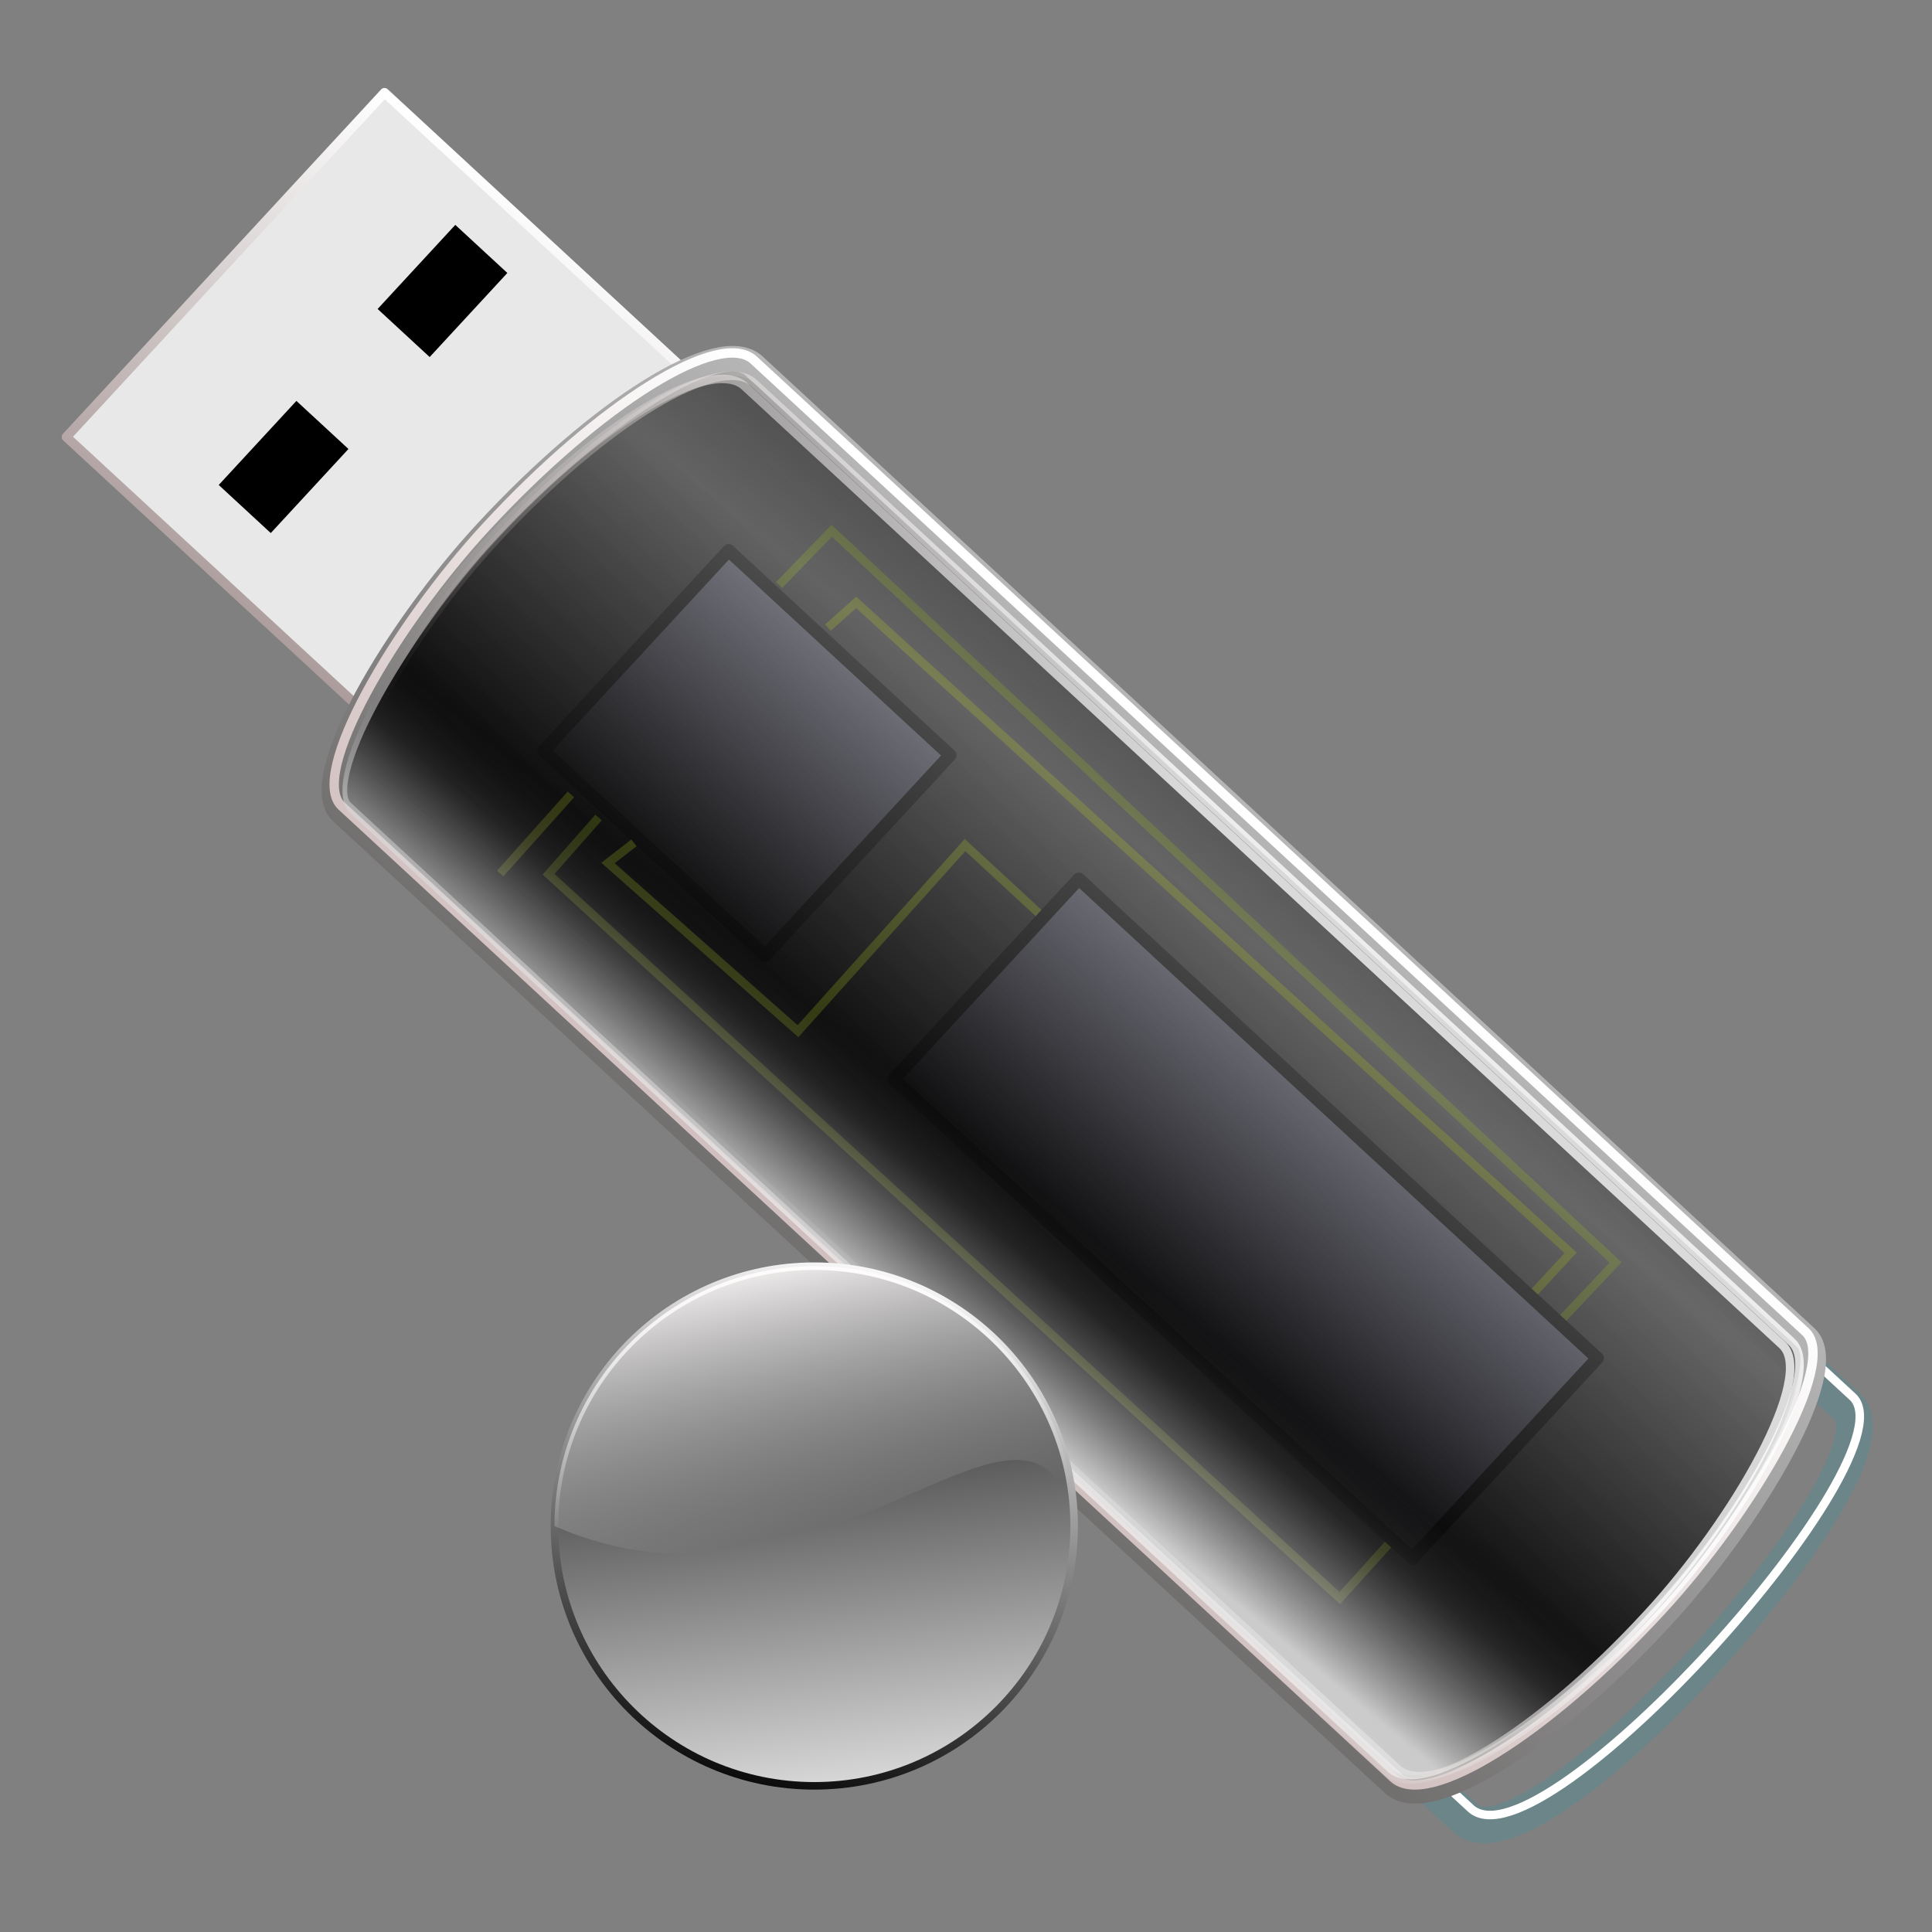<?xml version="1.0" encoding="UTF-8" standalone="no"?>
<!-- Created with Inkscape (http://www.inkscape.org/) -->

<svg
   xmlns:dc="http://purl.org/dc/elements/1.1/"
   xmlns:cc="http://creativecommons.org/ns#"
   xmlns:rdf="http://www.w3.org/1999/02/22-rdf-syntax-ns#"
   xmlns:svg="http://www.w3.org/2000/svg"
   xmlns="http://www.w3.org/2000/svg"
   xmlns:xlink="http://www.w3.org/1999/xlink"
   xmlns:sodipodi="http://sodipodi.sourceforge.net/DTD/sodipodi-0.dtd"
   xmlns:inkscape="http://www.inkscape.org/namespaces/inkscape"
   width="256"
   height="256"
   id="svg3897"
   sodipodi:version="0.32"
   inkscape:version="0.47 r22583"
   version="1.0"
   sodipodi:docname="copy of usbpendrive_unmount.svg"
   inkscape:output_extension="org.inkscape.output.svg.inkscape">
  <rect width="100%" height="100%" fill="#808080" stroke="none"/>
  <defs
     id="defs3899">
    <linearGradient
       id="linearGradient3609">
      <stop
         id="stop3611"
         offset="0"
         style="stop-color:#000000;stop-opacity:1" />
      <stop
         id="stop3613"
         offset="1"
         style="stop-color:#686868;stop-opacity:1;" />
    </linearGradient>
    <inkscape:perspective
       sodipodi:type="inkscape:persp3d"
       inkscape:vp_x="0 : 128 : 1"
       inkscape:vp_y="0 : 1000 : 0"
       inkscape:vp_z="256 : 128 : 1"
       inkscape:persp3d-origin="128 : 85.333333 : 1"
       id="perspective90" />
    <linearGradient
       inkscape:collect="always"
       id="linearGradient2939">
      <stop
         style="stop-color:black;stop-opacity:1"
         offset="0"
         id="stop2941" />
      <stop
         style="stop-color:white;stop-opacity:1"
         offset="1"
         id="stop2943" />
    </linearGradient>
    <linearGradient
       inkscape:collect="always"
       id="linearGradient2929">
      <stop
         style="stop-color:#ab9b9b;stop-opacity:0"
         offset="0"
         id="stop2931" />
      <stop
         style="stop-color:white;stop-opacity:1"
         offset="1"
         id="stop2933" />
    </linearGradient>
    <linearGradient
       inkscape:collect="always"
       id="linearGradient2921">
      <stop
         style="stop-color:#ab9b9b;stop-opacity:1"
         offset="0"
         id="stop2923" />
      <stop
         style="stop-color:white;stop-opacity:1"
         offset="1"
         id="stop2925" />
    </linearGradient>
    <linearGradient
       inkscape:collect="always"
       id="linearGradient2903">
      <stop
         style="stop-color:white;stop-opacity:0"
         offset="0"
         id="stop2905" />
      <stop
         style="stop-color:white;stop-opacity:1"
         offset="1"
         id="stop2907" />
    </linearGradient>
    <linearGradient
       inkscape:collect="always"
       id="linearGradient2868">
      <stop
         style="stop-color:black;stop-opacity:1"
         offset="0"
         id="stop2870" />
      <stop
         style="stop-color:#b1b1da;stop-opacity:1"
         offset="1"
         id="stop2872" />
    </linearGradient>
    <linearGradient
       id="linearGradient2860"
       inkscape:collect="always">
      <stop
         id="stop2862"
         offset="0"
         style="stop-color:#d0bdbd;stop-opacity:1" />
      <stop
         id="stop2864"
         offset="1"
         style="stop-color:white;stop-opacity:1" />
    </linearGradient>
    <linearGradient
       id="linearGradient2845">
      <stop
         style="stop-color:#60ae59;stop-opacity:1"
         offset="0"
         id="stop2847" />
      <stop
         style="stop-color:#e6e6e6;stop-opacity:1"
         offset="1"
         id="stop2849" />
    </linearGradient>
    <linearGradient
       inkscape:collect="always"
       id="linearGradient2833">
      <stop
         style="stop-color:#6e6b6b;stop-opacity:1"
         offset="0"
         id="stop2835" />
      <stop
         style="stop-color:#bebebe;stop-opacity:1"
         offset="1"
         id="stop2837" />
    </linearGradient>
    <linearGradient
       id="linearGradient2837">
      <stop
         id="stop2839"
         offset="0"
         style="stop-color:#666666;stop-opacity:1;" />
      <stop
         id="stop2841"
         offset="1"
         style="stop-color:black;stop-opacity:1" />
    </linearGradient>
    <linearGradient
       inkscape:collect="always"
       id="linearGradient2813">
      <stop
         style="stop-color:white;stop-opacity:1"
         offset="0"
         id="stop2815" />
      <stop
         style="stop-color:black;stop-opacity:1"
         offset="1"
         id="stop2817" />
    </linearGradient>
    <linearGradient
       inkscape:collect="always"
       xlink:href="#linearGradient2813"
       id="linearGradient2819"
       x1="165.021"
       y1="190.767"
       x2="165.021"
       y2="172.182"
       gradientUnits="userSpaceOnUse" />
    <linearGradient
       inkscape:collect="always"
       xlink:href="#linearGradient2813"
       id="linearGradient2827"
       x1="177.021"
       y1="172.182"
       x2="177.701"
       y2="190.767"
       gradientUnits="userSpaceOnUse" />
    <linearGradient
       inkscape:collect="always"
       xlink:href="#linearGradient2837"
       id="linearGradient2835"
       x1="123.62"
       y1="165.719"
       x2="122.81"
       y2="53.922"
       gradientUnits="userSpaceOnUse" />
    <linearGradient
       inkscape:collect="always"
       xlink:href="#linearGradient2837"
       id="linearGradient2849"
       x1="144.808"
       y1="77.37"
       x2="145.413"
       y2="165.719"
       gradientUnits="userSpaceOnUse"
       spreadMethod="reflect" />
    <linearGradient
       inkscape:collect="always"
       xlink:href="#linearGradient2837"
       id="linearGradient2857"
       x1="121.576"
       y1="41.947"
       x2="113.72"
       y2="204.896"
       gradientUnits="userSpaceOnUse" />
    <linearGradient
       inkscape:collect="always"
       xlink:href="#linearGradient2837"
       id="linearGradient2865"
       x1="142.97"
       y1="202.215"
       x2="150.117"
       y2="42.245"
       gradientUnits="userSpaceOnUse" />
    <linearGradient
       inkscape:collect="always"
       xlink:href="#linearGradient2833"
       id="linearGradient2839"
       x1="117.595"
       y1="121.709"
       x2="116.628"
       y2="34.601"
       gradientUnits="userSpaceOnUse" />
    <linearGradient
       inkscape:collect="always"
       xlink:href="#linearGradient2860"
       id="linearGradient2843"
       gradientUnits="userSpaceOnUse"
       x1="117.595"
       y1="121.709"
       x2="116.144"
       y2="43.772"
       gradientTransform="translate(-0.484,-0.484)" />
    <linearGradient
       inkscape:collect="always"
       xlink:href="#linearGradient2845"
       id="linearGradient2851"
       x1="138.356"
       y1="117.16"
       x2="139.421"
       y2="80.091"
       gradientUnits="userSpaceOnUse"
       spreadMethod="reflect" />
    <linearGradient
       inkscape:collect="always"
       xlink:href="#linearGradient2845"
       id="linearGradient2855"
       gradientUnits="userSpaceOnUse"
       spreadMethod="reflect"
       x1="138.356"
       y1="117.16"
       x2="139.421"
       y2="80.091"
       gradientTransform="matrix(0.981,0,0,0.952,2.309,1.965)" />
    <linearGradient
       inkscape:collect="always"
       xlink:href="#linearGradient2868"
       id="linearGradient2874"
       x1="-30.246"
       y1="95.819"
       x2="-30.246"
       y2="59.741"
       gradientUnits="userSpaceOnUse"
       gradientTransform="translate(101.142,1.936)" />
    <linearGradient
       inkscape:collect="always"
       xlink:href="#linearGradient2868"
       id="linearGradient2896"
       gradientUnits="userSpaceOnUse"
       gradientTransform="matrix(2.342,0,0,1,221.659,2.357)"
       x1="-30.246"
       y1="95.819"
       x2="-30.246"
       y2="59.741" />
    <linearGradient
       inkscape:collect="always"
       xlink:href="#linearGradient2903"
       id="linearGradient2909"
       x1="119.409"
       y1="68.585"
       x2="119.478"
       y2="62.359"
       gradientUnits="userSpaceOnUse"
       spreadMethod="reflect"
       gradientTransform="matrix(0.991,0,0,1,2.2,-2.554)" />
    <linearGradient
       inkscape:collect="always"
       xlink:href="#linearGradient2903"
       id="linearGradient2913"
       gradientUnits="userSpaceOnUse"
       gradientTransform="matrix(0.967,0,0,-1,3.314,166.543)"
       spreadMethod="reflect"
       x1="119.409"
       y1="68.585"
       x2="119.478"
       y2="62.359" />
    <linearGradient
       inkscape:collect="always"
       xlink:href="#linearGradient2903"
       id="linearGradient2917"
       gradientUnits="userSpaceOnUse"
       gradientTransform="matrix(0.967,0,0,-1,0.122,133.977)"
       spreadMethod="reflect"
       x1="119.409"
       y1="68.585"
       x2="119.478"
       y2="62.359" />
    <linearGradient
       inkscape:collect="always"
       xlink:href="#linearGradient2921"
       id="linearGradient2927"
       x1="17.241"
       y1="108.494"
       x2="8.301"
       y2="47.513"
       gradientUnits="userSpaceOnUse" />
    <linearGradient
       inkscape:collect="always"
       xlink:href="#linearGradient2929"
       id="linearGradient2935"
       x1="84.08"
       y1="117.513"
       x2="108.071"
       y2="42.867"
       gradientUnits="userSpaceOnUse" />
    <linearGradient
       inkscape:collect="always"
       xlink:href="#linearGradient2939"
       id="linearGradient2945"
       x1="5.886"
       y1="55.633"
       x2="12.632"
       y2="70.043"
       gradientUnits="userSpaceOnUse" />
    <linearGradient
       inkscape:collect="always"
       xlink:href="#linearGradient2939"
       id="linearGradient2949"
       gradientUnits="userSpaceOnUse"
       x1="5.886"
       y1="55.633"
       x2="12.632"
       y2="70.043"
       gradientTransform="translate(0.319,27.777)" />
    <linearGradient
       inkscape:collect="always"
       xlink:href="#linearGradient2921"
       id="linearGradient2980"
       gradientUnits="userSpaceOnUse"
       x1="17.241"
       y1="108.494"
       x2="8.301"
       y2="47.513" />
    <linearGradient
       inkscape:collect="always"
       xlink:href="#linearGradient2845"
       id="linearGradient2982"
       gradientUnits="userSpaceOnUse"
       spreadMethod="reflect"
       x1="138.356"
       y1="117.16"
       x2="139.421"
       y2="80.091" />
    <linearGradient
       inkscape:collect="always"
       xlink:href="#linearGradient2833"
       id="linearGradient2984"
       gradientUnits="userSpaceOnUse"
       x1="117.595"
       y1="121.709"
       x2="116.628"
       y2="34.601" />
    <linearGradient
       inkscape:collect="always"
       xlink:href="#linearGradient2860"
       id="linearGradient2986"
       gradientUnits="userSpaceOnUse"
       gradientTransform="translate(-0.484,-0.484)"
       x1="117.595"
       y1="121.709"
       x2="116.144"
       y2="43.772" />
    <linearGradient
       inkscape:collect="always"
       xlink:href="#linearGradient2868"
       id="linearGradient2988"
       gradientUnits="userSpaceOnUse"
       gradientTransform="translate(101.142,1.936)"
       x1="-30.246"
       y1="95.819"
       x2="-30.246"
       y2="59.741" />
    <linearGradient
       inkscape:collect="always"
       xlink:href="#linearGradient2868"
       id="linearGradient2990"
       gradientUnits="userSpaceOnUse"
       gradientTransform="matrix(2.342,0,0,1,221.659,2.357)"
       x1="-30.246"
       y1="95.819"
       x2="-30.246"
       y2="59.741" />
    <linearGradient
       inkscape:collect="always"
       xlink:href="#linearGradient2845"
       id="linearGradient2992"
       gradientUnits="userSpaceOnUse"
       gradientTransform="matrix(0.981,0,0,0.952,2.309,1.965)"
       spreadMethod="reflect"
       x1="138.356"
       y1="117.16"
       x2="139.421"
       y2="80.091" />
    <linearGradient
       inkscape:collect="always"
       xlink:href="#linearGradient2929"
       id="linearGradient2994"
       gradientUnits="userSpaceOnUse"
       x1="84.08"
       y1="117.513"
       x2="108.071"
       y2="42.867" />
    <linearGradient
       inkscape:collect="always"
       xlink:href="#linearGradient2903"
       id="linearGradient2996"
       gradientUnits="userSpaceOnUse"
       gradientTransform="matrix(0.991,0,0,1,2.2,-2.554)"
       spreadMethod="reflect"
       x1="119.409"
       y1="68.585"
       x2="119.478"
       y2="62.359" />
    <linearGradient
       inkscape:collect="always"
       xlink:href="#linearGradient2903"
       id="linearGradient2998"
       gradientUnits="userSpaceOnUse"
       gradientTransform="matrix(0.967,0,0,-1,3.314,166.543)"
       spreadMethod="reflect"
       x1="119.409"
       y1="68.585"
       x2="119.478"
       y2="62.359" />
    <linearGradient
       inkscape:collect="always"
       xlink:href="#linearGradient2903"
       id="linearGradient3000"
       gradientUnits="userSpaceOnUse"
       gradientTransform="matrix(0.967,0,0,-1,0.122,133.977)"
       spreadMethod="reflect"
       x1="119.409"
       y1="68.585"
       x2="119.478"
       y2="62.359" />
    <linearGradient
       inkscape:collect="always"
       xlink:href="#linearGradient2939"
       id="linearGradient3002"
       gradientUnits="userSpaceOnUse"
       x1="5.886"
       y1="55.633"
       x2="12.632"
       y2="70.043" />
    <linearGradient
       inkscape:collect="always"
       xlink:href="#linearGradient2939"
       id="linearGradient3004"
       gradientUnits="userSpaceOnUse"
       gradientTransform="translate(0.319,27.777)"
       x1="5.886"
       y1="55.633"
       x2="12.632"
       y2="70.043" />
    <linearGradient
       y2="-7.475"
       x2="16.093"
       y1="-7.475"
       x1="13.515"
       spreadMethod="reflect"
       gradientUnits="userSpaceOnUse"
       id="linearGradient3290"
       xlink:href="#linearGradient3578"
       inkscape:collect="always" />
    <linearGradient
       gradientTransform="matrix(0.458,0,0,0.458,12.358,81.059)"
       y2="50.574"
       x2="215.891"
       y1="113.364"
       x1="155.814"
       spreadMethod="reflect"
       gradientUnits="userSpaceOnUse"
       id="linearGradient3403"
       xlink:href="#linearGradient3369"
       inkscape:collect="always" />
    <linearGradient
       y2="78.618"
       x2="-79.283"
       y1="145.672"
       x1="-81.182"
       gradientUnits="userSpaceOnUse"
       id="linearGradient3397"
       xlink:href="#linearGradient3387"
       inkscape:collect="always" />
    <linearGradient
       gradientUnits="userSpaceOnUse"
       y2="78.618"
       x2="-79.283"
       y1="145.672"
       x1="-81.182"
       id="linearGradient3393"
       xlink:href="#linearGradient3387"
       inkscape:collect="always" />
    <linearGradient
       spreadMethod="reflect"
       gradientUnits="userSpaceOnUse"
       y2="50.574"
       x2="215.891"
       y1="113.364"
       x1="155.814"
       id="linearGradient3375"
       xlink:href="#linearGradient3369"
       inkscape:collect="always" />
    <linearGradient
       y2="-7.475"
       x2="16.093"
       y1="-7.475"
       x1="13.515"
       spreadMethod="reflect"
       gradientUnits="userSpaceOnUse"
       id="linearGradient2595"
       xlink:href="#linearGradient3578"
       inkscape:collect="always" />
    <linearGradient
       y2="-7.475"
       x2="16.093"
       y1="-7.475"
       x1="13.515"
       spreadMethod="reflect"
       gradientUnits="userSpaceOnUse"
       id="linearGradient2593"
       xlink:href="#linearGradient3578"
       inkscape:collect="always" />
    <linearGradient
       y2="-7.475"
       x2="16.093"
       y1="-7.475"
       x1="13.515"
       spreadMethod="reflect"
       gradientUnits="userSpaceOnUse"
       id="linearGradient2591"
       xlink:href="#linearGradient3578"
       inkscape:collect="always" />
    <linearGradient
       y2="-7.475"
       x2="16.093"
       y1="-7.475"
       x1="13.515"
       spreadMethod="reflect"
       gradientUnits="userSpaceOnUse"
       id="linearGradient2589"
       xlink:href="#linearGradient3578"
       inkscape:collect="always" />
    <linearGradient
       y2="-7.475"
       x2="16.093"
       y1="-7.475"
       x1="13.515"
       spreadMethod="reflect"
       gradientUnits="userSpaceOnUse"
       id="linearGradient2587"
       xlink:href="#linearGradient3578"
       inkscape:collect="always" />
    <linearGradient
       y2="-7.475"
       x2="16.093"
       y1="-7.475"
       x1="13.515"
       spreadMethod="reflect"
       gradientUnits="userSpaceOnUse"
       id="linearGradient2585"
       xlink:href="#linearGradient3578"
       inkscape:collect="always" />
    <linearGradient
       y2="-7.475"
       x2="16.093"
       y1="-7.475"
       x1="13.515"
       spreadMethod="reflect"
       gradientUnits="userSpaceOnUse"
       id="linearGradient2583"
       xlink:href="#linearGradient3578"
       inkscape:collect="always" />
    <linearGradient
       y2="-7.475"
       x2="16.093"
       y1="-7.475"
       x1="13.515"
       spreadMethod="reflect"
       gradientUnits="userSpaceOnUse"
       id="linearGradient2581"
       xlink:href="#linearGradient3578"
       inkscape:collect="always" />
    <linearGradient
       y2="-7.475"
       x2="16.093"
       y1="-7.475"
       x1="13.515"
       spreadMethod="reflect"
       gradientUnits="userSpaceOnUse"
       id="linearGradient2579"
       xlink:href="#linearGradient3578"
       inkscape:collect="always" />
    <linearGradient
       y2="-7.475"
       x2="16.093"
       y1="-7.475"
       x1="13.515"
       spreadMethod="reflect"
       gradientUnits="userSpaceOnUse"
       id="linearGradient2577"
       xlink:href="#linearGradient3578"
       inkscape:collect="always" />
    <linearGradient
       y2="-7.475"
       x2="16.093"
       y1="-7.475"
       x1="13.515"
       spreadMethod="reflect"
       gradientUnits="userSpaceOnUse"
       id="linearGradient2575"
       xlink:href="#linearGradient3578"
       inkscape:collect="always" />
    <linearGradient
       y2="-7.475"
       x2="16.093"
       y1="-7.475"
       x1="13.515"
       spreadMethod="reflect"
       gradientUnits="userSpaceOnUse"
       id="linearGradient2573"
       xlink:href="#linearGradient3578"
       inkscape:collect="always" />
    <linearGradient
       y2="-7.475"
       x2="16.093"
       y1="-7.475"
       x1="13.515"
       spreadMethod="reflect"
       gradientUnits="userSpaceOnUse"
       id="linearGradient2571"
       xlink:href="#linearGradient3578"
       inkscape:collect="always" />
    <linearGradient
       y2="-7.475"
       x2="16.093"
       y1="-7.475"
       x1="13.515"
       spreadMethod="reflect"
       gradientUnits="userSpaceOnUse"
       id="linearGradient2569"
       xlink:href="#linearGradient3578"
       inkscape:collect="always" />
    <linearGradient
       y2="-7.475"
       x2="16.093"
       y1="-7.475"
       x1="13.515"
       spreadMethod="reflect"
       gradientUnits="userSpaceOnUse"
       id="linearGradient2567"
       xlink:href="#linearGradient3578"
       inkscape:collect="always" />
    <linearGradient
       y2="-7.475"
       x2="16.093"
       y1="-7.475"
       x1="13.515"
       spreadMethod="reflect"
       gradientUnits="userSpaceOnUse"
       id="linearGradient2565"
       xlink:href="#linearGradient3578"
       inkscape:collect="always" />
    <linearGradient
       y2="-7.475"
       x2="16.093"
       y1="-7.475"
       x1="13.515"
       spreadMethod="reflect"
       gradientUnits="userSpaceOnUse"
       id="linearGradient2563"
       xlink:href="#linearGradient3578"
       inkscape:collect="always" />
    <linearGradient
       y2="-7.475"
       x2="16.093"
       y1="-7.475"
       x1="13.515"
       spreadMethod="reflect"
       gradientUnits="userSpaceOnUse"
       id="linearGradient2561"
       xlink:href="#linearGradient3578"
       inkscape:collect="always" />
    <linearGradient
       y2="-7.475"
       x2="16.093"
       y1="-7.475"
       x1="13.515"
       spreadMethod="reflect"
       gradientUnits="userSpaceOnUse"
       id="linearGradient2559"
       xlink:href="#linearGradient3578"
       inkscape:collect="always" />
    <linearGradient
       y2="-7.475"
       x2="16.093"
       y1="-7.475"
       x1="13.515"
       spreadMethod="reflect"
       gradientUnits="userSpaceOnUse"
       id="linearGradient2557"
       xlink:href="#linearGradient3578"
       inkscape:collect="always" />
    <linearGradient
       y2="-7.475"
       x2="16.093"
       y1="-7.475"
       x1="13.515"
       spreadMethod="reflect"
       gradientUnits="userSpaceOnUse"
       id="linearGradient2555"
       xlink:href="#linearGradient3578"
       inkscape:collect="always" />
    <linearGradient
       y2="-7.475"
       x2="16.093"
       y1="-7.475"
       x1="13.515"
       spreadMethod="reflect"
       gradientUnits="userSpaceOnUse"
       id="linearGradient2553"
       xlink:href="#linearGradient3578"
       inkscape:collect="always" />
    <linearGradient
       y2="-7.475"
       x2="16.093"
       y1="-7.475"
       x1="13.515"
       spreadMethod="reflect"
       gradientUnits="userSpaceOnUse"
       id="linearGradient2551"
       xlink:href="#linearGradient3578"
       inkscape:collect="always" />
    <linearGradient
       y2="-7.475"
       x2="16.093"
       y1="-2.21"
       x1="15.65"
       spreadMethod="reflect"
       gradientUnits="userSpaceOnUse"
       id="linearGradient3610"
       xlink:href="#linearGradient3578"
       inkscape:collect="always" />
    <linearGradient
       y2="-7.475"
       x2="16.093"
       y1="-6.409"
       x1="10.621"
       spreadMethod="reflect"
       gradientUnits="userSpaceOnUse"
       id="linearGradient3608"
       xlink:href="#linearGradient3578"
       inkscape:collect="always" />
    <linearGradient
       y2="-1.513"
       x2="9.718"
       y1="-5.887"
       x1="11.187"
       spreadMethod="reflect"
       gradientUnits="userSpaceOnUse"
       id="linearGradient3606"
       xlink:href="#linearGradient3578"
       inkscape:collect="always" />
    <linearGradient
       y2="-4.516"
       x2="12.916"
       y1="-3.754"
       x1="7.771"
       spreadMethod="reflect"
       gradientUnits="userSpaceOnUse"
       id="linearGradient3604"
       xlink:href="#linearGradient3578"
       inkscape:collect="always" />
    <linearGradient
       y2="-3.733"
       x2="14.94"
       y1="-2.275"
       x1="17.083"
       spreadMethod="reflect"
       gradientUnits="userSpaceOnUse"
       id="linearGradient3602"
       xlink:href="#linearGradient3578"
       inkscape:collect="always" />
    <linearGradient
       y2="-1.992"
       x2="17.377"
       y1="-6.256"
       x1="15.582"
       spreadMethod="reflect"
       gradientUnits="userSpaceOnUse"
       id="linearGradient3600"
       xlink:href="#linearGradient3578"
       inkscape:collect="always" />
    <linearGradient
       y2="-7.475"
       x2="16.093"
       y1="-10.978"
       x1="16.691"
       spreadMethod="reflect"
       gradientUnits="userSpaceOnUse"
       id="linearGradient3598"
       xlink:href="#linearGradient3578"
       inkscape:collect="always" />
    <linearGradient
       y2="-11.199"
       x2="11.132"
       y1="-11.391"
       x1="16.387"
       spreadMethod="reflect"
       gradientUnits="userSpaceOnUse"
       id="linearGradient3596"
       xlink:href="#linearGradient3578"
       inkscape:collect="always" />
    <linearGradient
       y2="-2.688"
       x2="8.696"
       y1="-11.587"
       x1="12.035"
       spreadMethod="reflect"
       gradientUnits="userSpaceOnUse"
       id="linearGradient3594"
       xlink:href="#linearGradient3578"
       inkscape:collect="always" />
    <linearGradient
       y2="-5.778"
       x2="11.372"
       y1="-10.151"
       x1="12.906"
       spreadMethod="reflect"
       gradientUnits="userSpaceOnUse"
       id="linearGradient3592"
       xlink:href="#linearGradient3578"
       inkscape:collect="always" />
    <linearGradient
       y2="-6.953"
       x2="17.747"
       y1="-5.908"
       x1="16.387"
       spreadMethod="reflect"
       gradientUnits="userSpaceOnUse"
       id="linearGradient3590"
       xlink:href="#linearGradient3578"
       inkscape:collect="always" />
    <linearGradient
       y2="-8.019"
       x2="17.075"
       y1="-7.475"
       x1="13.515"
       spreadMethod="reflect"
       gradientUnits="userSpaceOnUse"
       id="linearGradient3588"
       xlink:href="#linearGradient3578"
       inkscape:collect="always" />
    <linearGradient
       y2="-6.583"
       x2="18.617"
       y1="-5.212"
       x1="16.909"
       spreadMethod="reflect"
       gradientUnits="userSpaceOnUse"
       id="linearGradient3586"
       xlink:href="#linearGradient3578"
       inkscape:collect="always" />
    <linearGradient
       spreadMethod="reflect"
       gradientUnits="userSpaceOnUse"
       y2="-7.475"
       x2="16.093"
       y1="-7.475"
       x1="13.515"
       id="linearGradient3584"
       xlink:href="#linearGradient3578"
       inkscape:collect="always" />
    <inkscape:perspective
       sodipodi:type="inkscape:persp3d"
       inkscape:vp_x="0 : 128 : 1"
       inkscape:vp_y="0 : 1000 : 0"
       inkscape:vp_z="256 : 128 : 1"
       inkscape:persp3d-origin="128 : 85.333333 : 1"
       id="perspective2503" />
    <linearGradient
       id="linearGradient3578">
      <stop
         id="stop3580"
         offset="0"
         style="stop-color:#000000;stop-opacity:1;" />
      <stop
         id="stop3582"
         offset="1"
         style="stop-color:#fffcfc;stop-opacity:1;" />
    </linearGradient>
    <linearGradient
       id="linearGradient3369">
      <stop
         id="stop3371"
         offset="0"
         style="stop-color:#646464;stop-opacity:0;" />
      <stop
         id="stop3373"
         offset="1"
         style="stop-color:#ffffff;stop-opacity:1" />
    </linearGradient>
    <linearGradient
       id="linearGradient3387"
       inkscape:collect="always">
      <stop
         id="stop3389"
         offset="0"
         style="stop-color:#000000;stop-opacity:1;" />
      <stop
         id="stop3391"
         offset="1"
         style="stop-color:#ffffff;stop-opacity:1" />
    </linearGradient>
    <linearGradient
       inkscape:collect="always"
       xlink:href="#linearGradient2939"
       id="linearGradient3559"
       gradientUnits="userSpaceOnUse"
       gradientTransform="translate(72.582,-30.322)"
       x1="5.886"
       y1="55.633"
       x2="12.632"
       y2="70.043" />
    <linearGradient
       inkscape:collect="always"
       xlink:href="#linearGradient2939"
       id="linearGradient3562"
       gradientUnits="userSpaceOnUse"
       x1="5.886"
       y1="55.633"
       x2="12.632"
       y2="70.043"
       gradientTransform="translate(72.263,-58.099)" />
    <linearGradient
       inkscape:collect="always"
       xlink:href="#linearGradient2903"
       id="linearGradient3565"
       gradientUnits="userSpaceOnUse"
       gradientTransform="matrix(0.761,0.596,0.616,-0.787,-115.426,140.561)"
       spreadMethod="reflect"
       x1="119.409"
       y1="68.585"
       x2="119.478"
       y2="62.359" />
    <linearGradient
       inkscape:collect="always"
       xlink:href="#linearGradient2903"
       id="linearGradient3568"
       gradientUnits="userSpaceOnUse"
       gradientTransform="matrix(0.761,0.596,0.616,-0.787,-122.395,119.914)"
       spreadMethod="reflect"
       x1="119.409"
       y1="68.585"
       x2="119.478"
       y2="62.359" />
    <linearGradient
       inkscape:collect="always"
       xlink:href="#linearGradient2903"
       id="linearGradient3571"
       gradientUnits="userSpaceOnUse"
       gradientTransform="matrix(0.781,0.611,-0.616,0.787,221.079,-24.512)"
       spreadMethod="reflect"
       x1="119.409"
       y1="68.585"
       x2="119.478"
       y2="62.359" />
    <linearGradient
       inkscape:collect="always"
       xlink:href="#linearGradient3609"
       id="linearGradient3574"
       gradientUnits="userSpaceOnUse"
       gradientTransform="matrix(0.98,0,0,0.952,74.257,-54.495)"
       spreadMethod="reflect"
       x1="136.888"
       y1="100.781"
       x2="134.185"
       y2="53.056" />
    <linearGradient
       inkscape:collect="always"
       xlink:href="#linearGradient2929"
       id="linearGradient3576"
       gradientUnits="userSpaceOnUse"
       x1="84.08"
       y1="117.513"
       x2="108.071"
       y2="42.867"
       gradientTransform="translate(71.948,-56.46)" />
    <linearGradient
       inkscape:collect="always"
       xlink:href="#linearGradient2868"
       id="linearGradient3579"
       gradientUnits="userSpaceOnUse"
       gradientTransform="matrix(2.342,0,0,1,293.922,-55.742)"
       x1="-30.246"
       y1="95.819"
       x2="-30.246"
       y2="59.741" />
    <linearGradient
       inkscape:collect="always"
       xlink:href="#linearGradient2868"
       id="linearGradient3587"
       gradientUnits="userSpaceOnUse"
       gradientTransform="translate(173.405,-56.163)"
       x1="-30.246"
       y1="95.819"
       x2="-30.246"
       y2="59.741" />
    <linearGradient
       inkscape:collect="always"
       xlink:href="#linearGradient2860"
       id="linearGradient3591"
       gradientUnits="userSpaceOnUse"
       gradientTransform="translate(71.779,-58.583)"
       x1="117.595"
       y1="121.709"
       x2="116.144"
       y2="43.772" />
    <linearGradient
       inkscape:collect="always"
       xlink:href="#linearGradient2837"
       id="linearGradient3595"
       gradientUnits="userSpaceOnUse"
       spreadMethod="reflect"
       x1="140.691"
       y1="48.065"
       x2="139.456"
       y2="107.344"
       gradientTransform="translate(72.263,-58.099)" />
    <linearGradient
       inkscape:collect="always"
       xlink:href="#linearGradient2833"
       id="linearGradient3597"
       gradientUnits="userSpaceOnUse"
       x1="117.595"
       y1="121.709"
       x2="116.628"
       y2="34.601"
       gradientTransform="translate(72.263,-58.099)" />
    <linearGradient
       inkscape:collect="always"
       xlink:href="#linearGradient2921"
       id="linearGradient3601"
       gradientUnits="userSpaceOnUse"
       x1="17.241"
       y1="108.494"
       x2="8.301"
       y2="47.513"
       gradientTransform="translate(72.263,-58.099)" />
    <linearGradient
       inkscape:collect="always"
       xlink:href="#linearGradient3369"
       id="linearGradient3617"
       gradientUnits="userSpaceOnUse"
       gradientTransform="matrix(0.98,0,0,0.952,74.257,-54.495)"
       spreadMethod="pad"
       x1="147.004"
       y1="92.032"
       x2="148.336"
       y2="115.47" />
    <linearGradient
       inkscape:collect="always"
       xlink:href="#linearGradient2921"
       id="linearGradient3638"
       gradientUnits="userSpaceOnUse"
       gradientTransform="translate(72.263,-58.099)"
       x1="17.241"
       y1="108.494"
       x2="8.301"
       y2="47.513" />
    <linearGradient
       inkscape:collect="always"
       xlink:href="#linearGradient2837"
       id="linearGradient3640"
       gradientUnits="userSpaceOnUse"
       gradientTransform="translate(72.263,-58.099)"
       spreadMethod="reflect"
       x1="140.691"
       y1="48.065"
       x2="139.456"
       y2="107.344" />
    <linearGradient
       inkscape:collect="always"
       xlink:href="#linearGradient2833"
       id="linearGradient3642"
       gradientUnits="userSpaceOnUse"
       gradientTransform="translate(72.263,-58.099)"
       x1="117.595"
       y1="121.709"
       x2="116.628"
       y2="34.601" />
    <linearGradient
       inkscape:collect="always"
       xlink:href="#linearGradient2860"
       id="linearGradient3644"
       gradientUnits="userSpaceOnUse"
       gradientTransform="translate(71.779,-58.583)"
       x1="117.595"
       y1="121.709"
       x2="116.144"
       y2="43.772" />
    <linearGradient
       inkscape:collect="always"
       xlink:href="#linearGradient2868"
       id="linearGradient3646"
       gradientUnits="userSpaceOnUse"
       gradientTransform="translate(173.405,-56.163)"
       x1="-30.246"
       y1="95.819"
       x2="-30.246"
       y2="59.741" />
    <linearGradient
       inkscape:collect="always"
       xlink:href="#linearGradient2868"
       id="linearGradient3648"
       gradientUnits="userSpaceOnUse"
       gradientTransform="matrix(2.342,0,0,1,293.922,-55.742)"
       x1="-30.246"
       y1="95.819"
       x2="-30.246"
       y2="59.741" />
    <linearGradient
       inkscape:collect="always"
       xlink:href="#linearGradient3609"
       id="linearGradient3650"
       gradientUnits="userSpaceOnUse"
       gradientTransform="matrix(0.98,0,0,0.952,74.257,-54.495)"
       spreadMethod="reflect"
       x1="136.888"
       y1="100.781"
       x2="134.185"
       y2="53.056" />
    <linearGradient
       inkscape:collect="always"
       xlink:href="#linearGradient2929"
       id="linearGradient3652"
       gradientUnits="userSpaceOnUse"
       gradientTransform="translate(71.948,-56.46)"
       x1="84.08"
       y1="117.513"
       x2="108.071"
       y2="42.867" />
    <linearGradient
       inkscape:collect="always"
       xlink:href="#linearGradient2939"
       id="linearGradient3654"
       gradientUnits="userSpaceOnUse"
       gradientTransform="translate(72.263,-58.099)"
       x1="5.886"
       y1="55.633"
       x2="12.632"
       y2="70.043" />
    <linearGradient
       inkscape:collect="always"
       xlink:href="#linearGradient2939"
       id="linearGradient3656"
       gradientUnits="userSpaceOnUse"
       gradientTransform="translate(72.582,-30.322)"
       x1="5.886"
       y1="55.633"
       x2="12.632"
       y2="70.043" />
    <linearGradient
       inkscape:collect="always"
       xlink:href="#linearGradient3369"
       id="linearGradient3658"
       gradientUnits="userSpaceOnUse"
       gradientTransform="matrix(0.98,0,0,0.952,74.257,-54.495)"
       spreadMethod="pad"
       x1="147.004"
       y1="92.032"
       x2="148.336"
       y2="115.47" />
    <linearGradient
       inkscape:collect="always"
       xlink:href="#linearGradient2929"
       id="linearGradient3660"
       gradientUnits="userSpaceOnUse"
       gradientTransform="translate(71.948,-56.46)"
       x1="84.08"
       y1="117.513"
       x2="108.071"
       y2="42.867" />
    <linearGradient
       y2="157.72"
       x2="180.671"
       y1="194.59"
       x1="188.116"
       gradientUnits="userSpaceOnUse"
       id="linearGradient3262"
       xlink:href="#linearGradient3578-1"
       inkscape:collect="always" />
    <linearGradient
       gradientUnits="userSpaceOnUse"
       y2="243.053"
       x2="180.671"
       y1="160.751"
       x1="171.049"
       id="linearGradient3255"
       xlink:href="#linearGradient3387-2"
       inkscape:collect="always" />
    <linearGradient
       gradientUnits="userSpaceOnUse"
       y2="158.897"
       x2="186.762"
       y1="232.754"
       x1="170.167"
       id="linearGradient3247"
       xlink:href="#linearGradient3369-1"
       inkscape:collect="always" />
    <linearGradient
       y2="-7.475"
       x2="16.093"
       y1="-7.475"
       x1="13.515"
       spreadMethod="reflect"
       gradientUnits="userSpaceOnUse"
       id="linearGradient3290-9"
       xlink:href="#linearGradient3578-1"
       inkscape:collect="always" />
    <linearGradient
       gradientTransform="matrix(0.458,0,0,0.458,12.358,81.059)"
       y2="50.574"
       x2="215.891"
       y1="113.364"
       x1="155.814"
       spreadMethod="reflect"
       gradientUnits="userSpaceOnUse"
       id="linearGradient3403-5"
       xlink:href="#linearGradient3369-1"
       inkscape:collect="always" />
    <linearGradient
       y2="78.618"
       x2="-79.283"
       y1="145.672"
       x1="-81.182"
       gradientUnits="userSpaceOnUse"
       id="linearGradient3397-1"
       xlink:href="#linearGradient3387-2"
       inkscape:collect="always" />
    <linearGradient
       gradientUnits="userSpaceOnUse"
       y2="78.618"
       x2="-79.283"
       y1="145.672"
       x1="-81.182"
       id="linearGradient3393-1"
       xlink:href="#linearGradient3387-2"
       inkscape:collect="always" />
    <linearGradient
       spreadMethod="reflect"
       gradientUnits="userSpaceOnUse"
       y2="50.574"
       x2="215.891"
       y1="113.364"
       x1="155.814"
       id="linearGradient3375-6"
       xlink:href="#linearGradient3369-1"
       inkscape:collect="always" />
    <linearGradient
       y2="-7.475"
       x2="16.093"
       y1="-7.475"
       x1="13.515"
       spreadMethod="reflect"
       gradientUnits="userSpaceOnUse"
       id="linearGradient2595-5"
       xlink:href="#linearGradient3578-1"
       inkscape:collect="always" />
    <linearGradient
       y2="-7.475"
       x2="16.093"
       y1="-7.475"
       x1="13.515"
       spreadMethod="reflect"
       gradientUnits="userSpaceOnUse"
       id="linearGradient2593-8"
       xlink:href="#linearGradient3578-1"
       inkscape:collect="always" />
    <linearGradient
       y2="-7.475"
       x2="16.093"
       y1="-7.475"
       x1="13.515"
       spreadMethod="reflect"
       gradientUnits="userSpaceOnUse"
       id="linearGradient2591-3"
       xlink:href="#linearGradient3578-1"
       inkscape:collect="always" />
    <linearGradient
       y2="-7.475"
       x2="16.093"
       y1="-7.475"
       x1="13.515"
       spreadMethod="reflect"
       gradientUnits="userSpaceOnUse"
       id="linearGradient2589-6"
       xlink:href="#linearGradient3578-1"
       inkscape:collect="always" />
    <linearGradient
       y2="-7.475"
       x2="16.093"
       y1="-7.475"
       x1="13.515"
       spreadMethod="reflect"
       gradientUnits="userSpaceOnUse"
       id="linearGradient2587-9"
       xlink:href="#linearGradient3578-1"
       inkscape:collect="always" />
    <linearGradient
       y2="-7.475"
       x2="16.093"
       y1="-7.475"
       x1="13.515"
       spreadMethod="reflect"
       gradientUnits="userSpaceOnUse"
       id="linearGradient2585-0"
       xlink:href="#linearGradient3578-1"
       inkscape:collect="always" />
    <linearGradient
       y2="-7.475"
       x2="16.093"
       y1="-7.475"
       x1="13.515"
       spreadMethod="reflect"
       gradientUnits="userSpaceOnUse"
       id="linearGradient2583-5"
       xlink:href="#linearGradient3578-1"
       inkscape:collect="always" />
    <linearGradient
       y2="-7.475"
       x2="16.093"
       y1="-7.475"
       x1="13.515"
       spreadMethod="reflect"
       gradientUnits="userSpaceOnUse"
       id="linearGradient2581-8"
       xlink:href="#linearGradient3578-1"
       inkscape:collect="always" />
    <linearGradient
       y2="-7.475"
       x2="16.093"
       y1="-7.475"
       x1="13.515"
       spreadMethod="reflect"
       gradientUnits="userSpaceOnUse"
       id="linearGradient2579-8"
       xlink:href="#linearGradient3578-1"
       inkscape:collect="always" />
    <linearGradient
       y2="-7.475"
       x2="16.093"
       y1="-7.475"
       x1="13.515"
       spreadMethod="reflect"
       gradientUnits="userSpaceOnUse"
       id="linearGradient2577-0"
       xlink:href="#linearGradient3578-1"
       inkscape:collect="always" />
    <linearGradient
       y2="-7.475"
       x2="16.093"
       y1="-7.475"
       x1="13.515"
       spreadMethod="reflect"
       gradientUnits="userSpaceOnUse"
       id="linearGradient2575-9"
       xlink:href="#linearGradient3578-1"
       inkscape:collect="always" />
    <linearGradient
       y2="-7.475"
       x2="16.093"
       y1="-7.475"
       x1="13.515"
       spreadMethod="reflect"
       gradientUnits="userSpaceOnUse"
       id="linearGradient2573-3"
       xlink:href="#linearGradient3578-1"
       inkscape:collect="always" />
    <linearGradient
       y2="-7.475"
       x2="16.093"
       y1="-7.475"
       x1="13.515"
       spreadMethod="reflect"
       gradientUnits="userSpaceOnUse"
       id="linearGradient2571-9"
       xlink:href="#linearGradient3578-1"
       inkscape:collect="always" />
    <linearGradient
       y2="-7.475"
       x2="16.093"
       y1="-7.475"
       x1="13.515"
       spreadMethod="reflect"
       gradientUnits="userSpaceOnUse"
       id="linearGradient2569-2"
       xlink:href="#linearGradient3578-1"
       inkscape:collect="always" />
    <linearGradient
       y2="-7.475"
       x2="16.093"
       y1="-7.475"
       x1="13.515"
       spreadMethod="reflect"
       gradientUnits="userSpaceOnUse"
       id="linearGradient2567-1"
       xlink:href="#linearGradient3578-1"
       inkscape:collect="always" />
    <linearGradient
       y2="-7.475"
       x2="16.093"
       y1="-7.475"
       x1="13.515"
       spreadMethod="reflect"
       gradientUnits="userSpaceOnUse"
       id="linearGradient2565-8"
       xlink:href="#linearGradient3578-1"
       inkscape:collect="always" />
    <linearGradient
       y2="-7.475"
       x2="16.093"
       y1="-7.475"
       x1="13.515"
       spreadMethod="reflect"
       gradientUnits="userSpaceOnUse"
       id="linearGradient2563-4"
       xlink:href="#linearGradient3578-1"
       inkscape:collect="always" />
    <linearGradient
       y2="-7.475"
       x2="16.093"
       y1="-7.475"
       x1="13.515"
       spreadMethod="reflect"
       gradientUnits="userSpaceOnUse"
       id="linearGradient2561-9"
       xlink:href="#linearGradient3578-1"
       inkscape:collect="always" />
    <linearGradient
       y2="-7.475"
       x2="16.093"
       y1="-7.475"
       x1="13.515"
       spreadMethod="reflect"
       gradientUnits="userSpaceOnUse"
       id="linearGradient2559-3"
       xlink:href="#linearGradient3578-1"
       inkscape:collect="always" />
    <linearGradient
       y2="-7.475"
       x2="16.093"
       y1="-7.475"
       x1="13.515"
       spreadMethod="reflect"
       gradientUnits="userSpaceOnUse"
       id="linearGradient2557-6"
       xlink:href="#linearGradient3578-1"
       inkscape:collect="always" />
    <linearGradient
       y2="-7.475"
       x2="16.093"
       y1="-7.475"
       x1="13.515"
       spreadMethod="reflect"
       gradientUnits="userSpaceOnUse"
       id="linearGradient2555-5"
       xlink:href="#linearGradient3578-1"
       inkscape:collect="always" />
    <linearGradient
       y2="-7.475"
       x2="16.093"
       y1="-7.475"
       x1="13.515"
       spreadMethod="reflect"
       gradientUnits="userSpaceOnUse"
       id="linearGradient2553-6"
       xlink:href="#linearGradient3578-1"
       inkscape:collect="always" />
    <linearGradient
       y2="-7.475"
       x2="16.093"
       y1="-7.475"
       x1="13.515"
       spreadMethod="reflect"
       gradientUnits="userSpaceOnUse"
       id="linearGradient2551-3"
       xlink:href="#linearGradient3578-1"
       inkscape:collect="always" />
    <linearGradient
       y2="-7.475"
       x2="16.093"
       y1="-2.21"
       x1="15.65"
       spreadMethod="reflect"
       gradientUnits="userSpaceOnUse"
       id="linearGradient3610-7"
       xlink:href="#linearGradient3578-1"
       inkscape:collect="always" />
    <linearGradient
       y2="-7.475"
       x2="16.093"
       y1="-6.409"
       x1="10.621"
       spreadMethod="reflect"
       gradientUnits="userSpaceOnUse"
       id="linearGradient3608-6"
       xlink:href="#linearGradient3578-1"
       inkscape:collect="always" />
    <linearGradient
       y2="-1.513"
       x2="9.718"
       y1="-5.887"
       x1="11.187"
       spreadMethod="reflect"
       gradientUnits="userSpaceOnUse"
       id="linearGradient3606-7"
       xlink:href="#linearGradient3578-1"
       inkscape:collect="always" />
    <linearGradient
       y2="-4.516"
       x2="12.916"
       y1="-3.754"
       x1="7.771"
       spreadMethod="reflect"
       gradientUnits="userSpaceOnUse"
       id="linearGradient3604-7"
       xlink:href="#linearGradient3578-1"
       inkscape:collect="always" />
    <linearGradient
       y2="-3.733"
       x2="14.94"
       y1="-2.275"
       x1="17.083"
       spreadMethod="reflect"
       gradientUnits="userSpaceOnUse"
       id="linearGradient3602-9"
       xlink:href="#linearGradient3578-1"
       inkscape:collect="always" />
    <linearGradient
       y2="-1.992"
       x2="17.377"
       y1="-6.256"
       x1="15.582"
       spreadMethod="reflect"
       gradientUnits="userSpaceOnUse"
       id="linearGradient3600-5"
       xlink:href="#linearGradient3578-1"
       inkscape:collect="always" />
    <linearGradient
       y2="-7.475"
       x2="16.093"
       y1="-10.978"
       x1="16.691"
       spreadMethod="reflect"
       gradientUnits="userSpaceOnUse"
       id="linearGradient3598-1"
       xlink:href="#linearGradient3578-1"
       inkscape:collect="always" />
    <linearGradient
       y2="-11.199"
       x2="11.132"
       y1="-11.391"
       x1="16.387"
       spreadMethod="reflect"
       gradientUnits="userSpaceOnUse"
       id="linearGradient3596-1"
       xlink:href="#linearGradient3578-1"
       inkscape:collect="always" />
    <linearGradient
       y2="-2.688"
       x2="8.696"
       y1="-11.587"
       x1="12.035"
       spreadMethod="reflect"
       gradientUnits="userSpaceOnUse"
       id="linearGradient3594-7"
       xlink:href="#linearGradient3578-1"
       inkscape:collect="always" />
    <linearGradient
       y2="-5.778"
       x2="11.372"
       y1="-10.151"
       x1="12.906"
       spreadMethod="reflect"
       gradientUnits="userSpaceOnUse"
       id="linearGradient3592-7"
       xlink:href="#linearGradient3578-1"
       inkscape:collect="always" />
    <linearGradient
       y2="-6.953"
       x2="17.747"
       y1="-5.908"
       x1="16.387"
       spreadMethod="reflect"
       gradientUnits="userSpaceOnUse"
       id="linearGradient3590-1"
       xlink:href="#linearGradient3578-1"
       inkscape:collect="always" />
    <linearGradient
       y2="-8.019"
       x2="17.075"
       y1="-7.475"
       x1="13.515"
       spreadMethod="reflect"
       gradientUnits="userSpaceOnUse"
       id="linearGradient3588-9"
       xlink:href="#linearGradient3578-1"
       inkscape:collect="always" />
    <linearGradient
       y2="-6.583"
       x2="18.617"
       y1="-5.212"
       x1="16.909"
       spreadMethod="reflect"
       gradientUnits="userSpaceOnUse"
       id="linearGradient3586-0"
       xlink:href="#linearGradient3578-1"
       inkscape:collect="always" />
    <linearGradient
       spreadMethod="reflect"
       gradientUnits="userSpaceOnUse"
       y2="-7.475"
       x2="16.093"
       y1="-7.475"
       x1="13.515"
       id="linearGradient3584-9"
       xlink:href="#linearGradient3578-1"
       inkscape:collect="always" />
    <inkscape:perspective
       sodipodi:type="inkscape:persp3d"
       inkscape:vp_x="0 : 128 : 1"
       inkscape:vp_y="0 : 1000 : 0"
       inkscape:vp_z="256 : 128 : 1"
       inkscape:persp3d-origin="128 : 85.333333 : 1"
       id="perspective2503-4" />
    <linearGradient
       id="linearGradient3578-1">
      <stop
         id="stop3580-5"
         offset="0"
         style="stop-color:#ffffff;stop-opacity:0;" />
      <stop
         id="stop3582-9"
         offset="1"
         style="stop-color:#fffcfc;stop-opacity:1;" />
    </linearGradient>
    <linearGradient
       id="linearGradient3369-1">
      <stop
         id="stop3371-0"
         offset="0"
         style="stop-color:#000000;stop-opacity:1;" />
      <stop
         id="stop3373-6"
         offset="1"
         style="stop-color:#ffffff;stop-opacity:1" />
    </linearGradient>
    <linearGradient
       id="linearGradient3387-2"
       inkscape:collect="always">
      <stop
         id="stop3389-2"
         offset="0"
         style="stop-color:#000000;stop-opacity:1;" />
      <stop
         id="stop3391-6"
         offset="1"
         style="stop-color:#ffffff;stop-opacity:1" />
    </linearGradient>
    <linearGradient
       inkscape:collect="always"
       xlink:href="#linearGradient3387-2"
       id="linearGradient3547"
       gradientUnits="userSpaceOnUse"
       x1="171.049"
       y1="160.751"
       x2="180.671"
       y2="243.053" />
    <linearGradient
       inkscape:collect="always"
       xlink:href="#linearGradient3369-1"
       id="linearGradient3549"
       gradientUnits="userSpaceOnUse"
       x1="170.167"
       y1="232.754"
       x2="186.762"
       y2="158.897" />
    <linearGradient
       inkscape:collect="always"
       xlink:href="#linearGradient3578-1"
       id="linearGradient3551"
       gradientUnits="userSpaceOnUse"
       x1="188.116"
       y1="194.59"
       x2="180.671"
       y2="157.72" />
    <linearGradient
       inkscape:collect="always"
       xlink:href="#linearGradient3369"
       id="linearGradient4348"
       gradientUnits="userSpaceOnUse"
       gradientTransform="matrix(0.98,0,0,0.952,73.698,-53.48)"
       spreadMethod="pad"
       x1="147.004"
       y1="92.032"
       x2="148.336"
       y2="115.47" />
    <linearGradient
       inkscape:collect="always"
       xlink:href="#linearGradient2929"
       id="linearGradient4350"
       gradientUnits="userSpaceOnUse"
       gradientTransform="translate(71.389,-55.445)"
       x1="84.08"
       y1="117.513"
       x2="108.071"
       y2="42.867" />
  </defs>
  <sodipodi:namedview
     id="base"
     pagecolor="#ffffff"
     bordercolor="#666666"
     borderopacity="1.0"
     inkscape:pageopacity="0.0"
     inkscape:pageshadow="2"
     inkscape:zoom="2.41"
     inkscape:cx="128"
     inkscape:cy="126.69659"
     inkscape:document-units="px"
     inkscape:current-layer="layer1"
     width="256px"
     height="256px"
     inkscape:window-width="1680"
     inkscape:window-height="1025"
     inkscape:window-x="-5"
     inkscape:window-y="0"
     showgrid="false"
     inkscape:window-maximized="1" />
  <g
     inkscape:label="1. réteg"
     inkscape:groupmode="layer"
     id="layer1">
    <g
       inkscape:label="1. réteg"
       id="g2747"
       transform="translate(1.02,-0.306)">
      <g
         transform="translate(-3.285,0.891)"
         id="g3612">
        <g
           style="font-size:12px;font-style:normal;font-weight:normal;fill:url(#linearGradient3290);fill-opacity:1;stroke:none;stroke-width:1px;stroke-linecap:butt;stroke-linejoin:miter;stroke-opacity:1;font-family:Bitstream Vera Sans"
           id="g2650">
          <path
             d="M 16.188,-12.219 L 12.094,-12.188 L 12.801,-11.48 L 16.895,-11.512 L 16.188,-12.219 z"
             id="path2652"
             style="fill:url(#linearGradient2551);fill-opacity:1" />
          <path
             d="M 12.094,-12.188 L 8.75,-3.438 L 9.457,-2.73 L 12.801,-11.48 L 12.094,-12.188 z"
             id="path2654"
             style="fill:url(#linearGradient2553);fill-opacity:1" />
          <path
             d="M 14.75,-5.688 L 15.531,-3.469 L 16.238,-2.762 L 15.457,-4.98 L 14.75,-5.688 z"
             id="path2662"
             style="fill:url(#linearGradient2555);fill-opacity:1" />
          <path
             d="M 15.531,-3.469 L 15.531,-3.438 L 16.238,-2.73 L 16.238,-2.762 L 15.531,-3.469 z"
             id="path2664"
             style="fill:url(#linearGradient2557);fill-opacity:1" />
          <path
             d="M 17.92,-11.52 C 17.479,-11.961 16.896,-12.234 16.188,-12.219 L 16.895,-11.512 C 17.604,-11.527 18.186,-11.254 18.627,-10.812 L 17.92,-11.52 z"
             id="path2672"
             style="fill:url(#linearGradient2559);fill-opacity:1" />
          <path
             d="M 16.219,-11.969 C 16.818,-11.966 17.317,-11.726 17.7,-11.343 L 18.407,-10.636 C 18.024,-11.019 17.525,-11.259 16.926,-11.262 L 16.219,-11.969 z"
             id="path2674"
             style="fill:url(#linearGradient3598);fill-opacity:1" />
          <path
             d="M 17.7,-11.343 C 19.262,-9.781 18.899,-5.843 15.594,-5.906 L 16.301,-5.199 C 19.606,-5.136 19.969,-9.074 18.407,-10.636 L 17.7,-11.343 z"
             id="path2676"
             style="fill:url(#linearGradient2561);fill-opacity:1" />
          <path
             d="M 15.594,-5.906 L 16.375,-3.719 L 17.082,-3.012 L 16.301,-5.199 L 15.594,-5.906 z"
             id="path2678"
             style="fill:url(#linearGradient2563);fill-opacity:1" />
          <path
             d="M 16.375,-3.719 L 15.719,-3.719 L 16.426,-3.012 L 17.082,-3.012 L 16.375,-3.719 z"
             id="path2680"
             style="fill:url(#linearGradient2565);fill-opacity:1" />
          <path
             d="M 14.875,-5.969 L 10.562,-5.969 L 11.27,-5.262 L 15.582,-5.262 L 14.875,-5.969 z"
             id="path2684"
             style="fill:url(#linearGradient2567);fill-opacity:1" />
          <path
             d="M 10.562,-5.969 L 9.75,-3.75 L 10.457,-3.043 L 11.27,-5.262 L 10.562,-5.969 z"
             id="path2686"
             style="fill:url(#linearGradient2569);fill-opacity:1" />
          <path
             d="M 9.188,-3.75 L 12.281,-11.906 L 12.988,-11.199 L 9.895,-3.043 L 9.188,-3.75 z"
             id="path2690"
             style="fill:url(#linearGradient3594);fill-opacity:1" />
          <path
             d="M 10.812,-5.688 L 14.75,-5.688 L 15.457,-4.98 L 11.52,-4.98 L 10.812,-5.688 z"
             id="path2660"
             style="fill:url(#linearGradient3608);fill-opacity:1" />
          <path
             d="M 15.719,-3.719 L 14.875,-5.969 L 15.582,-5.262 L 16.426,-3.012 L 15.719,-3.719 z"
             id="path2682"
             style="fill:url(#linearGradient3610);fill-opacity:1" />
          <path
             d="M 9.75,-3.75 L 9.188,-3.75 L 9.895,-3.043 L 10.457,-3.043 L 9.75,-3.75 z"
             id="path2688"
             style="fill:url(#linearGradient2571);fill-opacity:1" />
          <path
             d="M 12.281,-11.906 L 16.219,-11.969 L 16.926,-11.262 L 12.988,-11.199 L 12.281,-11.906 z"
             id="path2692"
             style="fill:url(#linearGradient3596);fill-opacity:1" />
          <path
             d="M 13.594,-11.375 L 15.438,-6.438 L 16.145,-5.73 L 14.301,-10.668 L 13.594,-11.375 z"
             id="path2694"
             style="fill:url(#linearGradient2573);fill-opacity:1" />
          <path
             d="M 17.297,-10.695 C 16.872,-11.12 16.292,-11.392 15.594,-11.375 L 16.301,-10.668 C 17,-10.685 17.579,-10.413 18.004,-9.988 L 17.297,-10.695 z"
             id="path2698"
             style="fill:url(#linearGradient2575);fill-opacity:1" />
          <path
             d="M 15.594,-11.375 L 13.594,-11.375 L 14.301,-10.668 L 16.301,-10.668 L 15.594,-11.375 z"
             id="path2700"
             style="fill:url(#linearGradient2577);fill-opacity:1" />
          <path
             d="M 12.5,-11.25 L 10.719,-6.375 L 11.426,-5.668 L 13.207,-10.543 L 12.5,-11.25 z"
             id="path2702"
             style="fill:url(#linearGradient2579);fill-opacity:1" />
          <path
             d="M 10.719,-6.375 L 14.719,-6.312 L 15.426,-5.605 L 11.426,-5.668 L 10.719,-6.375 z"
             id="path2704"
             style="fill:url(#linearGradient2581);fill-opacity:1" />
          <path
             d="M 14.719,-6.312 L 12.969,-11.25 L 13.676,-10.543 L 15.426,-5.605 L 14.719,-6.312 z"
             id="path2706"
             style="fill:url(#linearGradient2583);fill-opacity:1" />
          <path
             d="M 12.969,-11.25 L 12.5,-11.25 L 13.207,-10.543 L 13.676,-10.543 L 12.969,-11.25 z"
             id="path2708"
             style="fill:url(#linearGradient2585);fill-opacity:1" />
          <path
             d="M 13.969,-11.125 L 15.562,-11.125 L 16.27,-10.418 L 14.676,-10.418 L 13.969,-11.125 z"
             id="path2710"
             style="fill:url(#linearGradient2587);fill-opacity:1" />
          <path
             d="M 15.562,-11.125 C 16.263,-11.142 16.808,-10.898 17.189,-10.517 L 17.896,-9.809 C 17.515,-10.191 16.97,-10.435 16.27,-10.418 L 15.562,-11.125 z"
             id="path2712"
             style="fill:url(#linearGradient2589);fill-opacity:1" />
          <path
             d="M 17.189,-10.517 C 18.416,-9.29 17.957,-6.644 15.594,-6.719 L 16.301,-6.012 C 18.665,-5.937 19.123,-8.583 17.896,-9.809 L 17.189,-10.517 z"
             id="path2714"
             style="fill:url(#linearGradient3588);fill-opacity:1" />
          <path
             d="M 15.594,-6.719 L 13.969,-11.125 L 14.676,-10.418 L 16.301,-6.012 L 15.594,-6.719 z"
             id="path2716"
             style="fill:url(#linearGradient2591);fill-opacity:1" />
          <path
             d="M 15.438,-6.438 C 18.435,-6.363 18.668,-9.323 17.297,-10.695 L 18.004,-9.988 C 19.375,-8.616 19.142,-5.656 16.145,-5.73 L 15.438,-6.438 z"
             id="path2696"
             style="fill:url(#linearGradient3590);fill-opacity:1" />
          <path
             d="M 11.156,-6.656 L 12.75,-11.031 L 13.457,-10.324 L 11.863,-5.949 L 11.156,-6.656 z"
             id="path2722"
             style="fill:url(#linearGradient3592);fill-opacity:1" />
          <path
             d="M 12.75,-11.031 L 14.375,-6.656 L 15.082,-5.949 L 13.457,-10.324 L 12.75,-11.031 z"
             id="path2718"
             style="fill:url(#linearGradient2593);fill-opacity:1" />
          <path
             d="M 14.375,-6.656 L 11.156,-6.656 L 11.863,-5.949 L 15.082,-5.949 L 14.375,-6.656 z"
             id="path2720"
             style="fill:url(#linearGradient2595);fill-opacity:1" />
          <path
             d="M 15.969,-5.688 C 19.235,-5.625 19.619,-9.821 17.92,-11.52 L 18.627,-10.812 C 20.326,-9.114 19.942,-4.918 16.676,-4.98 L 15.969,-5.688 z"
             id="path2670"
             style="fill:url(#linearGradient3586);fill-opacity:1" />
          <path
             d="M 16.781,-3.438 L 15.969,-5.688 L 16.676,-4.98 L 17.488,-2.73 L 16.781,-3.438 z"
             id="path2668"
             style="fill:url(#linearGradient3600);fill-opacity:1" />
          <path
             d="M 15.531,-3.438 L 16.781,-3.438 L 17.488,-2.73 L 16.238,-2.73 L 15.531,-3.438 z"
             id="path2666"
             style="fill:url(#linearGradient3602);fill-opacity:1" />
          <path
             d="M 8.75,-3.438 L 10,-3.438 L 10.707,-2.73 L 9.457,-2.73 L 8.75,-3.438 z"
             id="path2656"
             style="fill:url(#linearGradient3604);fill-opacity:1" />
          <path
             d="M 10,-3.438 L 10.812,-5.688 L 11.52,-4.98 L 10.707,-2.73 L 10,-3.438 z"
             id="path2658"
             style="fill:url(#linearGradient3606);fill-opacity:1" />
        </g>
        <path
           style="font-size:12px;font-style:normal;font-weight:normal;fill:#333333;fill-opacity:1;stroke:none;stroke-width:1px;stroke-linecap:butt;stroke-linejoin:miter;stroke-opacity:1;font-family:Bitstream Vera Sans"
           d="M 16.188,-12.175 L 12.094,-12.144 L 8.75,-3.394 L 10,-3.394 L 10.812,-5.644 L 14.75,-5.644 L 15.531,-3.425 L 15.531,-3.394 L 16.781,-3.394 L 15.969,-5.644 C 20.084,-5.565 19.623,-12.248 16.188,-12.175 z M 16.219,-11.925 C 19.263,-11.911 19.709,-5.784 15.594,-5.863 L 16.375,-3.675 L 15.719,-3.675 L 14.875,-5.925 L 10.562,-5.925 L 9.75,-3.706 L 9.187,-3.706 L 12.281,-11.863 L 16.219,-11.925 z M 13.594,-11.331 L 15.438,-6.394 C 19.363,-6.296 18.548,-11.404 15.594,-11.331 L 13.594,-11.331 z M 12.5,-11.206 L 10.719,-6.331 L 14.719,-6.269 L 12.969,-11.206 L 12.5,-11.206 z M 13.969,-11.081 L 15.562,-11.081 C 18.517,-11.154 18.692,-6.578 15.594,-6.675 L 13.969,-11.081 z M 12.75,-10.988 L 14.375,-6.613 L 11.156,-6.613 L 12.75,-10.988 z"
           id="path2505" />
      </g>
    </g>
    <g
       id="g3553">
      <g
         transform="matrix(1.128,9.2428471e-2,-9.2428471e-2,1.128,-4.397,-26.978)"
         id="g3619">
        <g
           id="g2955"
           transform="matrix(0.787,0.616,-0.616,0.787,74.865,-15.174)">
          <path
             sodipodi:nodetypes="cccc"
             id="path2951"
             d="M 231.475,47.193 L 240.096,47.193 C 250.289,46.889 251.184,112.66 240.096,112.964 L 232.752,112.964"
             style="fill:none;fill-rule:evenodd;stroke:#6c8588;stroke-width:4.3;stroke-linecap:round;stroke-linejoin:round;stroke-miterlimit:4;stroke-dasharray:none;stroke-opacity:1" />
          <path
             style="fill:none;fill-rule:evenodd;stroke:#ffffff;stroke-width:1;stroke-linecap:round;stroke-linejoin:round;stroke-miterlimit:4;stroke-dasharray:none;stroke-opacity:1"
             d="M 231.156,45.916 L 239.776,45.916 C 249.97,45.612 250.865,111.383 239.776,111.687 L 232.433,111.687"
             id="path2953"
             sodipodi:nodetypes="cccc" />
        </g>
        <rect
           style="fill:#e8e8e8;fill-opacity:1;stroke:url(#linearGradient3638);stroke-width:1.1;stroke-linecap:round;stroke-linejoin:round;stroke-miterlimit:4;stroke-dasharray:none;stroke-dashoffset:0;stroke-opacity:1"
           id="rect2919"
           width="47.891"
           height="54.915"
           x="59.492"
           y="-7.712"
           transform="matrix(0.787,0.616,-0.616,0.787,0,0)" />
        <rect
           style="fill:url(#linearGradient3640);fill-opacity:1;stroke:url(#linearGradient3642);stroke-width:3;stroke-linecap:round;stroke-linejoin:round;stroke-miterlimit:4;stroke-dasharray:none;stroke-dashoffset:0;stroke-opacity:1"
           id="rect1944"
           width="187.282"
           height="71.138"
           x="103.235"
           y="-13.577"
           rx="9.772"
           ry="35.569"
           transform="matrix(0.787,0.616,-0.616,0.787,0,0)" />
        <rect
           ry="35.569"
           rx="9.772"
           y="-14.061"
           x="102.751"
           height="71.138"
           width="187.282"
           id="rect2841"
           style="fill:none;fill-opacity:1;stroke:url(#linearGradient3644);stroke-width:1.1;stroke-linecap:round;stroke-linejoin:round;stroke-miterlimit:4;stroke-dasharray:none;stroke-dashoffset:0;stroke-opacity:1"
           transform="matrix(0.787,0.616,-0.616,0.787,0,0)" />
        <rect
           style="fill:url(#linearGradient3646);fill-opacity:1;stroke:#000000;stroke-width:1.5;stroke-linecap:round;stroke-linejoin:round;stroke-miterlimit:4;stroke-dasharray:none;stroke-dashoffset:0;stroke-opacity:1"
           id="rect2866"
           width="35.327"
           height="31.939"
           x="125.496"
           y="4.329"
           transform="matrix(0.787,0.616,-0.616,0.787,0,0)" />
        <path
           style="fill:none;fill-rule:evenodd;stroke:#97b71a;stroke-width:1px;stroke-linecap:butt;stroke-linejoin:miter;stroke-opacity:1"
           d="M 102.322,84.256 L 107.941,77.42 L 206.404,155.309 L 194.681,169.941"
           id="path2886" />
        <path
           style="fill:none;fill-rule:evenodd;stroke:#b2c310;stroke-width:1px;stroke-linecap:butt;stroke-linejoin:miter;stroke-opacity:1"
           d="M 108.422,88.765 L 111.481,85.542 L 201.067,154.609 L 191.847,166.385"
           id="path2888" />
        <path
           style="fill:none;fill-rule:evenodd;stroke:#adbf18;stroke-width:1px;stroke-linecap:butt;stroke-linejoin:miter;stroke-opacity:1"
           d="M 80.031,110.678 L 72.535,120.594"
           id="path2890" />
        <path
           style="fill:none;fill-rule:evenodd;stroke:#b3cf20;stroke-width:1px;stroke-linecap:butt;stroke-linejoin:miter;stroke-opacity:1"
           d="M 87.848,115.728 L 85.013,118.324 L 108.789,136.136 L 126.506,112.821 L 144.751,127.105"
           id="path2892" />
        <path
           id="path2898"
           d="M 83.478,113.109 L 78.19,120.205 L 177.432,197.099 L 188.822,182.208"
           style="fill:none;fill-rule:evenodd;stroke:#97b71a;stroke-width:1px;stroke-linecap:butt;stroke-linejoin:miter;stroke-opacity:1" />
        <rect
           y="4.75"
           x="181.737"
           height="31.939"
           width="82.722"
           id="rect2894"
           style="fill:url(#linearGradient3648);fill-opacity:1;stroke:#000000;stroke-width:1.5;stroke-linecap:round;stroke-linejoin:round;stroke-miterlimit:4;stroke-dasharray:none;stroke-dashoffset:0;stroke-opacity:1"
           transform="matrix(0.787,0.616,-0.616,0.787,0,0)" />
        <rect
           ry="33.864"
           rx="9.772"
           y="-12.094"
           x="104.624"
           height="68.079"
           width="185.021"
           id="rect2853"
           style="opacity:0.77;fill:url(#linearGradient3650);fill-opacity:1;stroke:url(#linearGradient3652);stroke-width:1;stroke-linecap:round;stroke-linejoin:round;stroke-miterlimit:4;stroke-dasharray:none;stroke-dashoffset:0;stroke-opacity:1"
           transform="matrix(0.787,0.616,-0.616,0.787,0,0)" />
        <rect
           style="fill:#000000;fill-opacity:1;stroke:url(#linearGradient3654);stroke-width:1;stroke-linecap:round;stroke-linejoin:round;stroke-miterlimit:4;stroke-dasharray:none;stroke-dashoffset:0;stroke-opacity:0"
           id="rect2937"
           width="8.301"
           height="13.41"
           x="76.094"
           y="-1.965"
           transform="matrix(0.787,0.616,-0.616,0.787,0,0)" />
        <rect
           y="25.812"
           x="76.414"
           height="13.41"
           width="8.301"
           id="rect2947"
           style="fill:#000000;fill-opacity:1;stroke:url(#linearGradient3656);stroke-width:1;stroke-linecap:round;stroke-linejoin:round;stroke-miterlimit:4;stroke-dasharray:none;stroke-dashoffset:0;stroke-opacity:0"
           transform="matrix(0.787,0.616,-0.616,0.787,0,0)" />
        <rect
           transform="matrix(0.787,0.616,-0.616,0.787,0,0)"
           style="opacity:0.77;fill:url(#linearGradient4348);fill-opacity:1;stroke:url(#linearGradient4350);stroke-width:1;stroke-linecap:round;stroke-linejoin:round;stroke-miterlimit:4;stroke-opacity:1;stroke-dasharray:none;stroke-dashoffset:0"
           id="rect3615"
           width="185.021"
           height="68.079"
           x="104.066"
           y="-11.078"
           rx="9.772"
           ry="33.864" />
      </g>
      <g
         transform="translate(-72.773,6.527)"
         id="g3264">
        <path
           sodipodi:type="arc"
           style="fill:url(#linearGradient3547);fill-opacity:1;stroke:url(#linearGradient3549);stroke-opacity:1"
           id="path2469"
           sodipodi:cx="180.67126"
           sodipodi:cy="195.67816"
           sodipodi:rx="34.427586"
           sodipodi:ry="34.427586"
           d="m 215.099,195.678 c 0,19.014 -15.414,34.428 -34.428,34.428 -19.014,0 -34.428,-15.414 -34.428,-34.428 0,-19.014 15.414,-34.428 34.428,-34.428 19.014,0 34.428,15.414 34.428,34.428 z" />
        <path
           style="fill:url(#linearGradient3551);fill-opacity:1;stroke:none"
           d="m 215.099,195.678 c -4.893,-26.051 -32.658,15.922 -68.855,0 0,-19.004 15.424,-34.428 34.428,-34.428 19.004,0 34.428,15.424 34.428,34.428 z"
           id="path3257"
           sodipodi:nodetypes="ccsc" />
      </g>
    </g>
  </g>
</svg>
